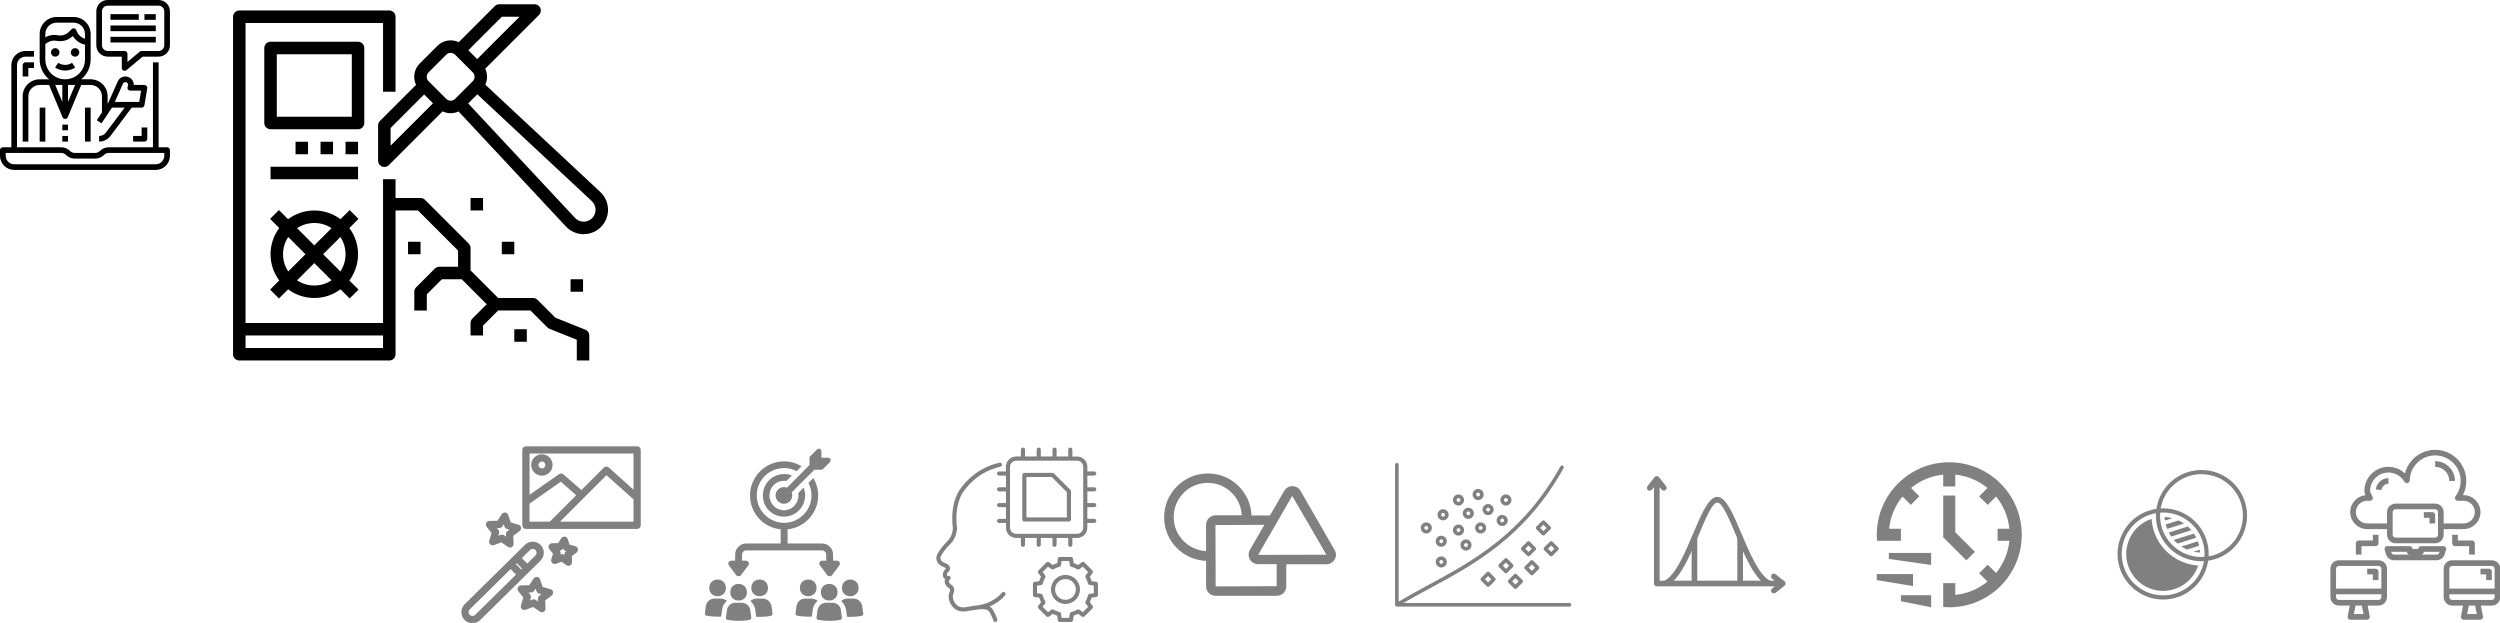 <?xml version="1.0" encoding="UTF-8" standalone="no"?>
<!-- Created with Inkscape (http://www.inkscape.org/) -->

<svg
   width="199.995mm"
   height="49.834mm"
   viewBox="0 0 199.995 49.834"
   version="1.1"
   id="svg5"
   inkscape:version="1.2-alpha1 (b6a15bb, 2022-02-23)"
   sodipodi:docname="all_icons-data.svg"
   xmlns:inkscape="http://www.inkscape.org/namespaces/inkscape"
   xmlns:sodipodi="http://sodipodi.sourceforge.net/DTD/sodipodi-0.dtd"
   xmlns="http://www.w3.org/2000/svg"
   xmlns:svg="http://www.w3.org/2000/svg">
  <sodipodi:namedview
     id="namedview7"
     pagecolor="#ffffff"
     bordercolor="#666666"
     borderopacity="1.0"
     inkscape:pageshadow="2"
     inkscape:pageopacity="0.0"
     inkscape:pagecheckerboard="0"
     inkscape:deskcolor="#d1d1d1"
     inkscape:document-units="mm"
     showgrid="false"
     inkscape:zoom="1.2250489"
     inkscape:cx="364.47525"
     inkscape:cy="151.83067"
     inkscape:window-width="1728"
     inkscape:window-height="1052"
     inkscape:window-x="0"
     inkscape:window-y="65"
     inkscape:window-maximized="0"
     inkscape:current-layer="layer1" />
  <defs
     id="defs2" />
  <g
     inkscape:label="Layer 1"
     inkscape:groupmode="layer"
     id="layer1"
     transform="translate(-7.374,-13.448)">
    <g
       id="g21"
       transform="matrix(0.145,0,0,0.145,44.207,48.979)"
       style="fill:#808080;fill-opacity:1">
      <path
         d="m 34.922,73.406 v -0.004 l 3.32,-3.269 c 0,-0.004 0.004,-0.004 0.004,-0.004 l 0.004,-0.004 5.926,-5.836 c 1.164,-1.148 1.812,-2.68 1.824,-4.316 0.012,-1.637 -0.613,-3.18 -1.762,-4.344 -1.16,-1.18 -2.707,-1.824 -4.363,-1.824 -1.617,0 -3.144,0.625 -4.297,1.762 l -33.246,32.754 c -2.406,2.371 -2.434,6.254 -0.062,8.656 1.16,1.18 2.711,1.824 4.363,1.824 1.617,0 3.144,-0.625 4.297,-1.762 l 23.992,-23.637 c -0.004,0.008 0,0.004 0,0.004 z m -3.887,-7.742 2.981,3.023 -0.477,0.469 -2.981,-3.023 z m 7.352,-7.246 c 0.398,-0.395 0.93,-0.609 1.488,-0.609 0.574,0 1.109,0.227 1.512,0.633 0.398,0.402 0.613,0.938 0.609,1.504 -0.004,0.566 -0.23,1.098 -0.633,1.496 l -4.504,4.438 -2.981,-3.023 z m -30.27,35.777 c -0.809,0.793 -2.203,0.785 -3,-0.023 -0.82,-0.832 -0.812,-2.18 0.023,-3 l 22.566,-22.234 2.981,3.023 z"
         id="path9"
         style="fill:#808080;fill-opacity:1" />
      <path
         d="m 17.18,49.031 -1.289,4.191 c -0.223,0.727 -0.016,1.52 0.539,2.043 0.555,0.523 1.355,0.688 2.07,0.422 l 4.113,-1.527 3.59,2.519 c 0.344,0.242 0.746,0.363 1.148,0.363 0.328,0 0.66,-0.082 0.957,-0.246 0.668,-0.363 1.07,-1.078 1.039,-1.84 l -0.18,-4.383 3.508,-2.633 c 0.609,-0.457 0.906,-1.219 0.766,-1.969 -0.141,-0.75 -0.695,-1.352 -1.426,-1.559 l -4.223,-1.18 -1.422,-4.148 c -0.246,-0.719 -0.883,-1.238 -1.637,-1.336 -0.754,-0.098 -1.5,0.242 -1.922,0.875 l -2.43,3.652 -4.387,0.07 c -0.762,0.012 -1.449,0.453 -1.773,1.145 -0.324,0.688 -0.234,1.5 0.238,2.098 z m 4.312,-2.766 c 0.656,-0.012 1.27,-0.344 1.633,-0.891 l 0.766,-1.152 0.449,1.309 c 0.215,0.621 0.719,1.102 1.355,1.277 l 1.336,0.371 -1.105,0.832 c -0.527,0.395 -0.824,1.023 -0.797,1.684 l 0.059,1.387 -1.133,-0.797 c -0.344,-0.238 -0.742,-0.363 -1.148,-0.363 -0.234,0 -0.473,0.039 -0.695,0.125 l -1.297,0.48 0.406,-1.324 C 21.512,48.574 21.387,47.89 20.977,47.375 l -0.859,-1.086 z"
         id="path11"
         style="fill:#808080;fill-opacity:1" />
      <path
         d="m 63.387,56.309 -3.125,-0.875 -1.055,-3.07 c -0.246,-0.719 -0.883,-1.238 -1.637,-1.336 -0.758,-0.094 -1.5,0.242 -1.922,0.875 l -1.797,2.703 -3.246,0.051 c -0.762,0.012 -1.449,0.453 -1.773,1.145 -0.324,0.688 -0.234,1.5 0.238,2.098 l 2.016,2.547 -0.953,3.106 c -0.223,0.727 -0.016,1.52 0.539,2.039 0.555,0.523 1.355,0.684 2.07,0.422 l 3.043,-1.133 2.652,1.867 c 0.344,0.242 0.746,0.363 1.148,0.363 0.328,0 0.656,-0.082 0.957,-0.242 0.668,-0.363 1.07,-1.078 1.039,-1.84 l -0.133,-3.242 2.594,-1.949 c 0.609,-0.457 0.906,-1.223 0.766,-1.969 -0.133,-0.75 -0.688,-1.352 -1.422,-1.559 z m -5.176,2.906 c -0.527,0.395 -0.824,1.023 -0.797,1.684 l 0.012,0.246 -0.199,-0.141 c -0.344,-0.238 -0.742,-0.363 -1.148,-0.363 -0.234,0 -0.473,0.039 -0.695,0.125 l -0.23,0.086 0.07,-0.234 c 0.191,-0.629 0.062,-1.312 -0.344,-1.828 l -0.152,-0.191 0.246,-0.004 c 0.656,-0.012 1.27,-0.344 1.633,-0.895 l 0.137,-0.203 0.078,0.23 c 0.215,0.621 0.719,1.102 1.352,1.277 l 0.234,0.066 z"
         id="path13"
         style="fill:#808080;fill-opacity:1" />
      <path
         d="M 49.684,80.008 45.395,78.809 43.95,74.594 c -0.246,-0.719 -0.883,-1.238 -1.637,-1.336 -0.754,-0.098 -1.5,0.242 -1.922,0.875 l -2.469,3.711 -4.453,0.07 c -0.762,0.012 -1.449,0.453 -1.777,1.145 -0.324,0.688 -0.234,1.5 0.238,2.098 l 2.766,3.492 -1.309,4.258 c -0.223,0.727 -0.016,1.52 0.539,2.043 0.555,0.523 1.355,0.688 2.07,0.422 l 4.176,-1.551 3.644,2.562 c 0.344,0.242 0.746,0.363 1.148,0.363 0.328,0 0.66,-0.082 0.961,-0.246 0.668,-0.363 1.07,-1.078 1.039,-1.84 l -0.184,-4.449 3.562,-2.676 c 0.609,-0.457 0.906,-1.223 0.766,-1.969 -0.141,-0.75 -0.695,-1.355 -1.426,-1.559 z m -6.144,3.633 c -0.527,0.395 -0.824,1.023 -0.797,1.684 l 0.059,1.453 -1.188,-0.836 c -0.34,-0.238 -0.742,-0.363 -1.148,-0.363 -0.234,0 -0.469,0.039 -0.695,0.125 l -1.363,0.508 0.426,-1.391 c 0.191,-0.629 0.066,-1.312 -0.344,-1.828 l -0.902,-1.141 1.453,-0.023 c 0.656,-0.012 1.27,-0.344 1.633,-0.895 l 0.805,-1.211 0.473,1.375 c 0.215,0.621 0.719,1.102 1.355,1.277 l 1.398,0.391 z"
         id="path15"
         style="fill:#808080;fill-opacity:1" />
      <path
         d="M 97.492,1.191 H 36.133 c -1.105,0 -2,0.895 -2,2 v 41.574 c 0,1.105 0.895,2 2,2 h 61.359 c 1.105,0 2,-0.895 2,-2 V 3.191 c 0,-1.102 -0.895,-2 -2,-2 z m -2,4 v 19.91 L 81.84,12.894 c -0.035,-0.031 -0.078,-0.055 -0.117,-0.086 -0.055,-0.043 -0.109,-0.086 -0.168,-0.121 -0.055,-0.035 -0.113,-0.062 -0.172,-0.09 -0.059,-0.027 -0.117,-0.059 -0.18,-0.082 -0.062,-0.023 -0.125,-0.039 -0.188,-0.055 -0.062,-0.016 -0.121,-0.035 -0.184,-0.043 -0.066,-0.012 -0.129,-0.016 -0.195,-0.02 -0.062,-0.004 -0.125,-0.008 -0.188,-0.008 -0.066,0 -0.129,0.012 -0.195,0.02 -0.062,0.008 -0.121,0.016 -0.184,0.027 -0.066,0.016 -0.129,0.035 -0.191,0.059 -0.059,0.02 -0.117,0.039 -0.176,0.062 -0.062,0.027 -0.121,0.062 -0.184,0.098 -0.055,0.031 -0.105,0.059 -0.16,0.094 -0.059,0.039 -0.113,0.09 -0.164,0.137 -0.035,0.031 -0.074,0.055 -0.105,0.086 l -12.367,12.367 -9.887,-8.66 c -0.039,-0.035 -0.086,-0.059 -0.125,-0.09 -0.055,-0.043 -0.109,-0.086 -0.168,-0.121 -0.059,-0.035 -0.121,-0.062 -0.184,-0.09 -0.055,-0.027 -0.109,-0.055 -0.164,-0.074 -0.066,-0.023 -0.137,-0.039 -0.207,-0.059 -0.055,-0.012 -0.109,-0.027 -0.164,-0.035 -0.07,-0.012 -0.141,-0.016 -0.211,-0.016 -0.059,-0.004 -0.113,-0.008 -0.172,-0.004 -0.07,0.004 -0.137,0.016 -0.207,0.023 -0.059,0.008 -0.117,0.016 -0.176,0.027 -0.066,0.016 -0.137,0.039 -0.203,0.062 -0.055,0.02 -0.109,0.035 -0.164,0.062 -0.066,0.031 -0.133,0.07 -0.195,0.109 -0.039,0.023 -0.082,0.039 -0.121,0.066 l -16.242,11.387 v -22.738 z m -57.359,27.625 17.25,-12.094 8.508,7.453 -14.594,14.594 h -11.164 z m 16.82,9.953 25.629,-25.629 14.91,13.332 v 12.297 z"
         id="path17"
         style="fill:#808080;fill-opacity:1" />
      <path
         d="m 44.945,17.387 c 3.25,0 5.898,-2.644 5.898,-5.898 0,-3.25 -2.644,-5.894 -5.898,-5.894 -3.254,0 -5.898,2.644 -5.898,5.894 0,3.25 2.644,5.898 5.898,5.898 z m 0,-7.797 c 1.047,0 1.898,0.852 1.898,1.895 0,1.047 -0.852,1.898 -1.898,1.898 -1.047,0 -1.898,-0.852 -1.898,-1.898 0,-1.043 0.852,-1.895 1.898,-1.895 z"
         id="path19"
         style="fill:#808080;fill-opacity:1" />
    </g>
    <path
       d="m 114.15,57.462 -2.736,-4.748 c -0.13,-0.232 -0.377,-0.377 -0.651,-0.377 -0.275,0 -0.521,0.145 -0.651,0.377 l -1.143,1.968 h -1.476 c -0.072,-1.867 -1.607,-3.358 -3.489,-3.358 -1.925,0 -3.503,1.564 -3.503,3.503 0,1.882 1.491,3.417 3.358,3.489 v 2.041 c 0,0.42 0.333,0.753 0.753,0.753 h 4.907 c 0.42,0 0.753,-0.333 0.753,-0.753 l 4.1e-4,-1.767 h 3.214 c 0.275,0 0.521,-0.145 0.651,-0.377 0.145,-0.231 0.145,-0.521 0.015,-0.752 z m -10.293,-2.027 v 2.099 c -1.433,-0.072 -2.591,-1.259 -2.591,-2.722 0,-1.505 1.216,-2.736 2.722,-2.736 1.462,0 2.649,1.143 2.722,2.591 h -2.1 c -0.42,0.014 -0.753,0.347 -0.753,0.767 z m 5.66,4.907 -4.893,0.015 -0.015,-4.907 3.909,-0.015 -1.158,2.012 c -0.13,0.232 -0.13,0.521 0,0.753 0.13,0.232 0.377,0.377 0.651,0.377 h 1.491 v 1.766 z m -1.491,-2.505 2.722,-4.719 2.736,4.705 z"
       id="path36"
       style="fill:#808080;fill-opacity:1;stroke-width:0.145" />
    <g
       id="g345"
       transform="matrix(0.32,0,0,0.32,25.017,11.287)">
      <path
         d="M 46.875,67.188 H 50 v 3.125 h -3.125 z"
         id="path319" />
      <path
         d="m 73.438,89.062 h 3.125 v 3.125 h -3.125 z"
         id="path321" />
      <path
         d="m 70.312,67.188 h 3.125 v 3.125 h -3.125 z"
         id="path323" />
      <path
         d="m 87.5,76.562 h 3.125 v 3.125 H 87.5 Z"
         id="path325" />
      <path
         d="m 62.5,56.25 h 3.125 v 3.125 H 62.5 Z"
         id="path327" />
      <path
         d="M 94.941,54.754 66.191,27.922 c 0.586,-1.27 0.578,-2.731 -0.02,-3.988 l 13.453,-13.453 c 0.445,-0.449 0.578,-1.121 0.336,-1.703 -0.242,-0.586 -0.812,-0.965 -1.441,-0.965 h -8.84 c -0.414,0 -0.812,0.164 -1.105,0.457 l -9.027,9.027 c -1.793,-0.855 -3.93,-0.488 -5.336,0.918 l -4.418,4.418 c -1.406,1.406 -1.773,3.543 -0.918,5.336 l -9.027,9.027 c -0.293,0.293 -0.457,0.691 -0.457,1.105 v 8.84 c 0,0.629 0.379,1.199 0.965,1.441 0.582,0.242 1.254,0.109 1.703,-0.336 l 13.445,-13.445 v -0.004 c 1.266,0.602 2.731,0.609 4,0.02 l 26.828,28.746 c 1.121,1.211 2.695,1.91 4.348,1.934 h 0.109 c 2.5,-0.004 4.746,-1.531 5.664,-3.859 0.914,-2.328 0.316,-4.981 -1.512,-6.688 z M 70.328,10.938 h 4.418 l -10.59,10.59 -2.211,-2.207 z m -27.812,27.812 8.383,-8.383 2.207,2.211 -10.59,10.59 z m 13.906,-7.277 -4.418,-4.418 v -0.004 c -0.613,-0.609 -0.613,-1.598 0,-2.207 l 4.418,-4.418 v -0.004 c 0.609,-0.609 1.598,-0.609 2.211,0 l 4.418,4.422 c 0.609,0.609 0.609,1.598 0,2.211 l -4.418,4.418 c -0.297,0.293 -0.691,0.457 -1.105,0.457 -0.414,0 -0.812,-0.164 -1.105,-0.457 z m 36.461,29.832 c -0.57,0.566 -1.348,0.879 -2.148,0.867 -0.805,-0.016 -1.57,-0.355 -2.117,-0.941 l -26.711,-28.617 2.285,-2.285 28.617,26.707 c 0.59,0.551 0.93,1.316 0.941,2.117 0.016,0.805 -0.301,1.582 -0.867,2.148 z"
         id="path329" />
      <path
         d="m 4.688,96.875 h 37.5 c 0.414,0 0.812,-0.164 1.105,-0.457 0.293,-0.293 0.457,-0.691 0.457,-1.105 v -35.938 h 5.602 l 10.023,10.023 v 4.039 h -4.688 c -0.414,0 -0.812,0.164 -1.105,0.457 l -4.688,4.688 c -0.293,0.293 -0.457,0.691 -0.457,1.105 v 4.688 h 3.125 V 80.335 l 3.773,-3.773 h 4.957 l 6.25,6.25 -3.582,3.582 h -0.004 c -0.293,0.293 -0.457,0.691 -0.457,1.105 v 3.125 h 3.125 v -2.477 l 3.773,-3.773 h 8.082 l 4.231,4.231 h -0.004 c 0.148,0.148 0.328,0.266 0.523,0.344 l 6.832,2.734 v 5.191 h 3.125 v -6.25 c 0,-0.641 -0.391,-1.215 -0.98,-1.449 l -7.516,-3.008 -4.461,-4.461 c -0.293,-0.293 -0.691,-0.457 -1.105,-0.457 h -8.727 l -6.898,-6.898 v -5.602 c 0,-0.414 -0.164,-0.812 -0.457,-1.105 l -10.938,-10.938 c -0.293,-0.293 -0.691,-0.457 -1.105,-0.457 h -6.25 v -4.688 h -3.125 v 35.938 h -34.375 v -75 h 34.375 v 17.188 h 3.125 v -18.75 c 0,-0.414 -0.164,-0.812 -0.457,-1.105 -0.293,-0.293 -0.691,-0.457 -1.105,-0.457 h -37.5 c -0.863,0 -1.562,0.699 -1.562,1.562 v 84.375 c 0,0.414 0.164,0.812 0.457,1.105 0.293,0.293 0.691,0.457 1.105,0.457 z m 35.938,-6.25 V 93.75 H 6.25 v -3.125 z"
         id="path331" />
      <path
         d="M 35.938,37.5 V 18.75 c 0,-0.414 -0.164,-0.812 -0.457,-1.105 -0.293,-0.293 -0.691,-0.457 -1.105,-0.457 h -21.875 c -0.863,0 -1.562,0.699 -1.562,1.562 v 18.75 c 0,0.414 0.164,0.812 0.457,1.105 0.293,0.293 0.691,0.457 1.105,0.457 h 21.875 c 0.414,0 0.812,-0.164 1.105,-0.457 0.293,-0.293 0.457,-0.691 0.457,-1.105 z m -3.125,-1.562 h -18.75 v -15.625 h 18.75 z"
         id="path333" />
      <path
         d="m 31.25,42.188 h 3.125 v 3.125 H 31.25 Z"
         id="path335" />
      <path
         d="m 25,42.188 h 3.125 v 3.125 H 25 Z"
         id="path337" />
      <path
         d="m 18.75,42.188 h 3.125 v 3.125 H 18.75 Z"
         id="path339" />
      <path
         d="m 32.277,59.266 -2.289,2.289 v -0.004 c -3.887,-2.902 -9.215,-2.902 -13.102,0 l -2.289,-2.285 -2.207,2.207 2.289,2.289 H 14.675 c -2.902,3.887 -2.902,9.215 0,13.102 l -2.285,2.289 2.211,2.211 2.289,-2.289 h -0.004 c 3.887,2.902 9.215,2.902 13.102,0 l 2.289,2.289 2.211,-2.211 -2.289,-2.289 c 2.902,-3.887 2.902,-9.215 0,-13.102 l 2.289,-2.289 z m -8.84,3.234 c 1.531,-0.004 3.031,0.445 4.309,1.293 l -4.309,4.309 -4.309,-4.309 c 1.277,-0.848 2.777,-1.297 4.309,-1.293 z m -7.812,7.812 c -0.004,-1.531 0.445,-3.031 1.293,-4.309 l 4.309,4.309 -4.309,4.309 c -0.848,-1.277 -1.297,-2.777 -1.293,-4.309 z m 7.812,7.812 c -1.531,0.004 -3.031,-0.445 -4.309,-1.293 l 4.309,-4.309 4.309,4.309 c -1.277,0.848 -2.777,1.297 -4.309,1.293 z m 7.812,-7.812 c 0.004,1.531 -0.445,3.031 -1.293,4.309 l -4.309,-4.309 4.309,-4.309 c 0.848,1.277 1.297,2.777 1.293,4.309 z"
         id="path341" />
      <path
         d="m 12.5,48.438 h 21.875 v 3.125 H 12.5 Z"
         id="path343" />
    </g>
    <g
       id="g409"
       transform="matrix(0.145,0,0,0.145,118.776,48.979)"
       style="fill:#808080;fill-opacity:1">
      <path
         d="M 97.621,87.625 H 6.023 c 4.695,-2.75 9.543,-5.383 14.633,-8.129 24.652,-13.309 52.598,-28.395 73.715,-66.258 0.27,-0.48 0.098,-1.094 -0.387,-1.359 -0.48,-0.27 -1.09,-0.098 -1.359,0.387 -20.832,37.352 -48.504,52.289 -72.918,65.469 -5.699,3.074 -11.098,6.008 -16.328,9.133 v -75.492 c 0,-0.551 -0.449,-1 -1,-1 -0.551,0 -1,0.449 -1,1 v 77.25 c 0,0.027 0.012,0.043 0.016,0.07 0.004,0.066 0.023,0.129 0.039,0.195 0.02,0.066 0.039,0.129 0.066,0.188 0.012,0.023 0.012,0.047 0.023,0.066 0.016,0.027 0.043,0.035 0.059,0.055 0.07,0.098 0.152,0.176 0.254,0.238 0.035,0.023 0.062,0.051 0.102,0.066 0.133,0.066 0.281,0.113 0.441,0.113 h 95.242 c 0.551,0 1,-0.449 1,-1 -0.004,-0.543 -0.445,-0.992 -1,-0.992 z"
         id="path367"
         style="fill:#808080;fill-opacity:1" />
      <path
         d="m 41.797,41.223 c 1.691,0 3.062,-1.375 3.062,-3.062 0,-1.688 -1.375,-3.062 -3.062,-3.062 -1.691,0 -3.062,1.375 -3.062,3.062 -0.004,1.688 1.371,3.062 3.062,3.062 z m 0,-4.129 c 0.586,0 1.062,0.477 1.062,1.062 0,0.586 -0.477,1.062 -1.062,1.062 -0.586,0 -1.062,-0.477 -1.062,-1.062 -0.004,-0.586 0.473,-1.062 1.062,-1.062 z"
         id="path369"
         style="fill:#808080;fill-opacity:1" />
      <path
         d="m 52.711,39.16 c 1.691,0 3.062,-1.375 3.062,-3.062 0,-1.691 -1.375,-3.062 -3.062,-3.062 -1.688,0 -3.062,1.375 -3.062,3.062 0,1.688 1.375,3.062 3.062,3.062 z m 0,-4.129 c 0.59,0 1.062,0.477 1.062,1.062 0,0.586 -0.477,1.062 -1.062,1.062 -0.586,0 -1.062,-0.477 -1.062,-1.062 0,-0.586 0.477,-1.062 1.062,-1.062 z"
         id="path371"
         style="fill:#808080;fill-opacity:1" />
      <path
         d="m 45.523,46.223 c 0,1.691 1.375,3.062 3.062,3.062 1.691,0 3.062,-1.375 3.062,-3.062 0,-1.688 -1.375,-3.062 -3.062,-3.062 -1.691,0 -3.062,1.375 -3.062,3.062 z m 4.125,0 c 0,0.586 -0.477,1.062 -1.062,1.062 -0.586,0 -1.062,-0.477 -1.062,-1.062 0,-0.586 0.477,-1.062 1.062,-1.062 0.586,0 1.062,0.477 1.062,1.062 z"
         id="path373"
         style="fill:#808080;fill-opacity:1" />
      <path
         d="m 47.203,30.855 c 1.691,0 3.062,-1.375 3.062,-3.062 0,-1.691 -1.375,-3.062 -3.062,-3.062 -1.688,0 -3.062,1.375 -3.062,3.062 0,1.688 1.371,3.062 3.062,3.062 z m 0,-4.129 c 0.586,0 1.062,0.477 1.062,1.062 0,0.586 -0.477,1.062 -1.062,1.062 -0.586,0 -1.062,-0.477 -1.062,-1.062 -0.004,-0.582 0.477,-1.062 1.062,-1.062 z"
         id="path375"
         style="fill:#808080;fill-opacity:1" />
      <path
         d="m 62.543,33.871 c 1.691,0 3.062,-1.375 3.062,-3.062 0,-1.691 -1.375,-3.062 -3.062,-3.062 -1.688,0 -3.062,1.375 -3.062,3.062 0,1.688 1.375,3.062 3.062,3.062 z m 0,-4.129 c 0.59,0 1.062,0.477 1.062,1.062 0,0.586 -0.477,1.062 -1.062,1.062 -0.586,0 -1.062,-0.477 -1.062,-1.062 0,-0.582 0.477,-1.062 1.062,-1.062 z"
         id="path377"
         style="fill:#808080;fill-opacity:1" />
      <path
         d="m 36.375,33.875 c 1.691,0 3.062,-1.375 3.062,-3.062 0,-1.691 -1.375,-3.062 -3.062,-3.062 -1.688,0 -3.062,1.375 -3.062,3.062 0,1.684 1.375,3.062 3.062,3.062 z m 0,-4.129 c 0.586,0 1.062,0.477 1.062,1.062 0,0.586 -0.477,1.062 -1.062,1.062 -0.586,0 -1.062,-0.477 -1.062,-1.062 0,-0.586 0.48,-1.062 1.062,-1.062 z"
         id="path379"
         style="fill:#808080;fill-opacity:1" />
      <path
         d="m 36.375,50.473 c 1.691,0 3.062,-1.375 3.062,-3.062 0,-1.688 -1.375,-3.062 -3.062,-3.062 -1.688,0 -3.062,1.375 -3.062,3.062 0,1.688 1.375,3.062 3.062,3.062 z m 0,-4.129 c 0.586,0 1.062,0.477 1.062,1.062 0,0.586 -0.477,1.062 -1.062,1.062 -0.586,0 -1.062,-0.477 -1.062,-1.062 0,-0.586 0.48,-1.062 1.062,-1.062 z"
         id="path381"
         style="fill:#808080;fill-opacity:1" />
      <path
         d="m 27.875,42.039 c 1.691,0 3.062,-1.375 3.062,-3.062 0,-1.691 -1.375,-3.062 -3.062,-3.062 -1.688,0 -3.062,1.375 -3.062,3.062 0,1.688 1.375,3.062 3.062,3.062 z m 0,-4.129 c 0.586,0 1.062,0.477 1.062,1.062 0,0.586 -0.477,1.062 -1.062,1.062 -0.586,0 -1.062,-0.477 -1.062,-1.062 0,-0.586 0.48,-1.062 1.062,-1.062 z"
         id="path383"
         style="fill:#808080;fill-opacity:1" />
      <path
         d="m 37.441,55.645 c 0,1.691 1.375,3.062 3.062,3.062 1.691,0 3.062,-1.375 3.062,-3.062 0,-1.691 -1.375,-3.066 -3.062,-3.066 -1.688,0 -3.062,1.375 -3.062,3.066 z m 4.125,0 c 0,0.586 -0.477,1.062 -1.062,1.062 -0.586,0 -1.062,-0.477 -1.062,-1.062 0,-0.59 0.477,-1.066 1.062,-1.066 0.586,0 1.062,0.477 1.062,1.066 z"
         id="path385"
         style="fill:#808080;fill-opacity:1" />
      <path
         d="m 26.867,56.641 c 1.691,0 3.062,-1.375 3.062,-3.062 0,-1.691 -1.375,-3.066 -3.062,-3.066 -1.688,0 -3.062,1.375 -3.062,3.066 0,1.691 1.375,3.062 3.062,3.062 z m 0,-4.129 c 0.586,0 1.062,0.477 1.062,1.066 0,0.586 -0.477,1.062 -1.062,1.062 -0.586,0 -1.062,-0.477 -1.062,-1.062 0,-0.59 0.477,-1.066 1.062,-1.066 z"
         id="path387"
         style="fill:#808080;fill-opacity:1" />
      <path
         d="m 18.609,49.289 c 1.691,0 3.062,-1.375 3.062,-3.062 0,-1.691 -1.375,-3.066 -3.062,-3.066 -1.688,0 -3.062,1.375 -3.062,3.066 -0.004,1.688 1.371,3.062 3.062,3.062 z m 0,-4.129 c 0.586,0 1.062,0.477 1.062,1.066 0,0.586 -0.477,1.062 -1.062,1.062 -0.586,0 -1.062,-0.477 -1.062,-1.062 -0.004,-0.59 0.477,-1.066 1.062,-1.066 z"
         id="path389"
         style="fill:#808080;fill-opacity:1" />
      <path
         d="m 60.48,45.16 c 1.691,0 3.062,-1.375 3.062,-3.062 0,-1.691 -1.375,-3.062 -3.062,-3.062 -1.688,0 -3.062,1.375 -3.062,3.062 0,1.688 1.375,3.062 3.062,3.062 z m 0,-4.129 c 0.59,0 1.062,0.477 1.062,1.062 0,0.586 -0.477,1.062 -1.062,1.062 -0.586,0 -1.062,-0.477 -1.062,-1.062 0,-0.586 0.477,-1.062 1.062,-1.062 z"
         id="path391"
         style="fill:#808080;fill-opacity:1" />
      <path
         d="m 26.867,68.055 c 1.691,0 3.062,-1.375 3.062,-3.062 0,-1.691 -1.375,-3.066 -3.062,-3.066 -1.688,0 -3.062,1.375 -3.062,3.066 0,1.691 1.375,3.062 3.062,3.062 z m 0,-4.129 c 0.586,0 1.062,0.477 1.062,1.066 0,0.586 -0.477,1.062 -1.062,1.062 -0.586,0 -1.062,-0.477 -1.062,-1.062 0,-0.59 0.477,-1.066 1.062,-1.066 z"
         id="path393"
         style="fill:#808080;fill-opacity:1" />
      <path
         d="m 76.141,72.059 c 0.195,0.195 0.453,0.293 0.707,0.293 0.258,0 0.512,-0.098 0.707,-0.293 l 3.184,-3.184 c 0.391,-0.391 0.391,-1.023 0,-1.414 l -3.184,-3.184 c -0.391,-0.391 -1.023,-0.391 -1.414,0 l -3.184,3.184 c -0.391,0.391 -0.391,1.023 0,1.414 z m 0.711,-5.656 1.77,1.77 -1.77,1.77 -1.77,-1.77 z"
         id="path395"
         style="fill:#808080;fill-opacity:1" />
      <path
         d="m 75.004,61.887 c 0.258,0 0.512,-0.098 0.707,-0.293 l 3.184,-3.18 c 0.188,-0.188 0.293,-0.441 0.293,-0.707 0,-0.266 -0.105,-0.52 -0.293,-0.707 l -3.184,-3.184 c -0.375,-0.375 -1.039,-0.375 -1.414,0 l -3.184,3.184 c -0.188,0.188 -0.293,0.441 -0.293,0.707 0,0.266 0.105,0.52 0.293,0.707 l 3.184,3.18 c 0.191,0.195 0.449,0.293 0.707,0.293 z m 0,-5.949 1.77,1.77 -1.77,1.766 -1.77,-1.766 z"
         id="path397"
         style="fill:#808080;fill-opacity:1" />
      <path
         d="m 66.438,66.348 -3.184,-3.184 c -0.391,-0.391 -1.023,-0.391 -1.414,0 l -3.184,3.184 c -0.391,0.391 -0.391,1.023 0,1.414 l 3.184,3.184 c 0.195,0.195 0.453,0.293 0.707,0.293 0.258,0 0.512,-0.098 0.707,-0.293 l 3.184,-3.184 c 0.387,-0.391 0.387,-1.023 0,-1.414 z m -3.891,2.473 -1.77,-1.77 1.77,-1.77 1.77,1.77 z"
         id="path399"
         style="fill:#808080;fill-opacity:1" />
      <path
         d="m 67.086,79.574 c 0.195,0.195 0.453,0.293 0.707,0.293 0.258,0 0.512,-0.098 0.707,-0.293 l 3.184,-3.184 c 0.391,-0.391 0.391,-1.023 0,-1.414 l -3.184,-3.184 c -0.391,-0.391 -1.023,-0.391 -1.414,0 l -3.184,3.184 c -0.391,0.391 -0.391,1.023 0,1.414 z m 0.707,-5.656 1.77,1.77 -1.77,1.77 -1.77,-1.77 z"
         id="path401"
         style="fill:#808080;fill-opacity:1" />
      <path
         d="m 52.008,70.648 -3.184,3.18 c -0.188,0.188 -0.293,0.441 -0.293,0.707 0,0.266 0.105,0.52 0.293,0.707 l 3.184,3.184 c 0.188,0.188 0.441,0.293 0.707,0.293 0.266,0 0.52,-0.105 0.707,-0.293 l 3.184,-3.184 c 0.188,-0.188 0.293,-0.441 0.293,-0.707 0,-0.266 -0.105,-0.52 -0.293,-0.707 l -3.184,-3.18 c -0.391,-0.391 -1.027,-0.391 -1.414,0 z m 0.703,5.656 -1.77,-1.77 1.77,-1.766 1.77,1.766 z"
         id="path403"
         style="fill:#808080;fill-opacity:1" />
      <path
         d="m 86.797,61.598 c 0.195,0.195 0.453,0.293 0.707,0.293 0.258,0 0.512,-0.098 0.707,-0.293 l 3.184,-3.184 c 0.391,-0.391 0.391,-1.023 0,-1.414 l -3.184,-3.184 c -0.391,-0.391 -1.023,-0.391 -1.414,0 l -3.18,3.184 c -0.391,0.391 -0.391,1.023 0,1.414 z m 0.707,-5.656 1.77,1.77 -1.77,1.77 -1.77,-1.77 z"
         id="path405"
         style="fill:#808080;fill-opacity:1" />
      <path
         d="m 83.211,50.406 c 0.258,0 0.512,-0.098 0.707,-0.293 l 3.184,-3.184 c 0.391,-0.391 0.391,-1.023 0,-1.414 l -3.184,-3.184 c -0.391,-0.391 -1.023,-0.391 -1.414,0 l -3.184,3.184 c -0.391,0.391 -0.391,1.023 0,1.414 l 3.184,3.184 c 0.199,0.195 0.453,0.293 0.707,0.293 z m 0,-5.949 1.77,1.77 -1.77,1.77 -1.77,-1.77 z"
         id="path407"
         style="fill:#808080;fill-opacity:1" />
    </g>
    <g
       id="g449"
       transform="matrix(0.145,0,0,0.145,81.49,48.978)"
       style="fill:#808080;fill-opacity:1">
      <path
         d="m 93.621,75.953 -2.484,-0.348 c -0.273,-0.863 -0.605,-1.684 -1.016,-2.453 l 1.5,-2.016 c 0.332,-0.453 0.289,-1.09 -0.105,-1.484 l -4.363,-4.363 c -0.395,-0.395 -1.031,-0.438 -1.484,-0.105 l -2.016,1.5 c -0.773,-0.41 -1.605,-0.742 -2.453,-1.016 l -0.348,-2.484 c -0.074,-0.562 -0.562,-0.969 -1.121,-0.969 h -6.152 c -0.562,0 -1.047,0.41 -1.121,0.969 l -0.348,2.484 c -0.863,0.273 -1.684,0.605 -2.453,1.016 l -2,-1.5 c -0.453,-0.332 -1.074,-0.289 -1.484,0.105 l -4.363,4.363 c -0.395,0.395 -0.438,1.031 -0.105,1.484 l 1.5,2.016 c -0.41,0.789 -0.758,1.605 -1.016,2.453 l -2.484,0.348 c -0.562,0.074 -0.969,0.562 -0.969,1.121 v 6.152 c 0,0.562 0.41,1.047 0.969,1.121 l 2.484,0.348 c 0.273,0.848 0.605,1.668 1.016,2.453 l -1.5,2.016 c -0.332,0.453 -0.289,1.09 0.105,1.484 l 4.363,4.363 c 0.395,0.395 1.031,0.438 1.484,0.105 l 2.016,-1.5 c 0.789,0.41 1.605,0.742 2.453,1.016 l 0.348,2.484 c 0.074,0.562 0.562,0.969 1.121,0.969 h 6.152 c 0.562,0 1.047,-0.41 1.121,-0.969 l 0.348,-2.484 c 0.848,-0.258 1.668,-0.605 2.453,-1.016 l 2.016,1.5 c 0.453,0.332 1.074,0.289 1.484,-0.105 l 4.363,-4.363 c 0.395,-0.395 0.438,-1.031 0.105,-1.484 l -1.5,-2.016 c 0.41,-0.773 0.742,-1.59 1.016,-2.453 l 2.484,-0.348 c 0.562,-0.074 0.969,-0.562 0.969,-1.121 v -6.152 c 0,-0.559 -0.422,-1.027 -0.984,-1.121 z m -1.289,6.305 -2.242,0.316 c -0.453,0.062 -0.816,0.395 -0.938,0.832 -0.316,1.195 -0.773,2.289 -1.348,3.273 -0.242,0.395 -0.211,0.895 0.062,1.258 l 1.348,1.805 -2.969,2.969 -1.805,-1.348 c -0.363,-0.273 -0.848,-0.305 -1.258,-0.074 -1.031,0.605 -2.137,1.062 -3.289,1.363 -0.438,0.121 -0.773,0.484 -0.832,0.938 l -0.316,2.242 h -4.184 l -0.316,-2.242 c -0.062,-0.453 -0.395,-0.816 -0.832,-0.938 -1.152,-0.305 -2.258,-0.758 -3.289,-1.363 -0.395,-0.227 -0.895,-0.195 -1.258,0.074 l -1.805,1.348 -2.969,-2.969 1.348,-1.805 c 0.273,-0.363 0.305,-0.863 0.074,-1.258 -0.605,-1.031 -1.062,-2.137 -1.363,-3.289 -0.121,-0.438 -0.484,-0.773 -0.938,-0.832 L 60.972,82.242 v -4.184 l 2.242,-0.316 c 0.453,-0.062 0.816,-0.395 0.938,-0.832 0.305,-1.152 0.758,-2.242 1.363,-3.289 0.227,-0.395 0.195,-0.895 -0.074,-1.258 l -1.348,-1.805 2.969,-2.969 1.805,1.348 c 0.363,0.273 0.863,0.305 1.258,0.062 0.984,-0.59 2.09,-1.047 3.273,-1.348 0.438,-0.121 0.773,-0.484 0.832,-0.938 l 0.316,-2.242 h 4.184 l 0.316,2.242 c 0.062,0.453 0.395,0.816 0.832,0.938 1.184,0.305 2.273,0.758 3.273,1.348 0.395,0.227 0.895,0.211 1.258,-0.062 l 1.805,-1.348 2.969,2.969 -1.348,1.805 c -0.273,0.363 -0.305,0.863 -0.062,1.258 0.59,0.984 1.047,2.09 1.348,3.273 0.121,0.438 0.484,0.773 0.938,0.832 l 2.242,0.316 0.004,4.215 z"
         id="path439"
         style="fill:#808080;fill-opacity:1" />
      <path
         d="m 76.668,72.152 c -4.41,0 -8,3.59 -8,8.016 0,4.41 3.59,8 8,8 4.426,0 8.016,-3.59 8.016,-8 0,-4.426 -3.609,-8.016 -8.016,-8.016 z m 0,13.742 c -3.168,0 -5.727,-2.574 -5.727,-5.727 0,-3.168 2.574,-5.742 5.727,-5.742 3.168,0 5.742,2.574 5.742,5.742 0,3.164 -2.578,5.727 -5.742,5.727 z"
         id="path441"
         style="fill:#808080;fill-opacity:1" />
      <path
         d="m 60.805,51.742 v 3.789 c 0,0.621 0.516,1.137 1.137,1.137 0.621,0 1.137,-0.516 1.137,-1.137 V 51.742 h 6.438 v 3.789 c 0,0.621 0.516,1.137 1.137,1.137 0.621,0 1.137,-0.516 1.137,-1.137 V 51.742 h 6.438 v 3.789 c 0,0.621 0.516,1.137 1.137,1.137 0.621,0 1.137,-0.516 1.137,-1.137 V 51.742 h 2.606 c 3.121,0 5.652,-2.531 5.652,-5.652 v -2.606 h 3.789 c 0.621,0 1.137,-0.516 1.137,-1.137 0,-0.621 -0.516,-1.137 -1.137,-1.137 H 88.758 v -6.438 h 3.789 c 0.621,0 1.137,-0.516 1.137,-1.137 0,-0.621 -0.516,-1.137 -1.137,-1.137 H 88.758 v -6.438 h 3.789 c 0.621,0 1.137,-0.516 1.137,-1.137 0,-0.621 -0.516,-1.137 -1.137,-1.137 H 88.758 v -6.438 h 3.789 c 0.621,0 1.137,-0.516 1.137,-1.137 0,-0.621 -0.516,-1.137 -1.137,-1.137 H 88.758 V 12.484 C 88.758,9.363 86.227,6.832 83.106,6.832 H 80.5 V 3.031 c 0,-0.621 -0.516,-1.137 -1.137,-1.137 -0.621,0 -1.137,0.516 -1.137,1.137 V 6.82 H 71.789 V 3.031 c 0,-0.621 -0.516,-1.137 -1.137,-1.137 -0.621,0 -1.137,0.516 -1.137,1.137 V 6.82 H 63.078 L 63.075,3.031 c 0,-0.621 -0.516,-1.137 -1.137,-1.137 -0.621,0 -1.133,0.516 -1.133,1.137 V 6.82 H 54.367 L 54.364,3.031 c 0,-0.621 -0.516,-1.137 -1.137,-1.137 -0.621,0 -1.137,0.516 -1.137,1.137 v 3.789 h -2.59 c -3.121,0 -5.652,2.531 -5.652,5.652 v 2.606 H 40.059 c -0.621,0 -1.137,0.516 -1.137,1.137 0,0.621 0.516,1.137 1.137,1.137 h 3.789 V 23.789 H 40.059 c -0.621,0 -1.137,0.516 -1.137,1.137 0,0.621 0.516,1.137 1.137,1.137 h 3.789 v 6.438 H 40.059 c -0.621,0 -1.137,0.516 -1.137,1.137 0,0.621 0.516,1.137 1.137,1.137 h 3.789 v 6.438 H 40.059 c -0.621,0 -1.137,0.516 -1.137,1.137 0,0.621 0.516,1.137 1.137,1.137 h 3.789 v 2.606 c 0,3.121 2.531,5.652 5.652,5.652 h 2.59 v 3.789 c 0,0.621 0.516,1.137 1.137,1.137 0.621,0 1.137,-0.516 1.137,-1.137 V 51.742 Z M 46.106,46.09 v -33.605 c 0,-1.863 1.516,-3.379 3.379,-3.379 h 33.605 c 1.863,0 3.379,1.516 3.379,3.379 v 33.605 c 0,1.863 -1.516,3.379 -3.379,3.379 h -33.59 c -1.863,0 -3.394,-1.516 -3.394,-3.379 z"
         id="path443"
         style="fill:#808080;fill-opacity:1" />
      <path
         d="m 78.59,42.711 c 0.621,0 1.137,-0.516 1.137,-1.137 v -15.559 c 0,-0.305 -0.121,-0.59 -0.332,-0.805 l -9.031,-9.031 c -0.211,-0.211 -0.5,-0.332 -0.805,-0.332 h -15.559 c -0.621,0 -1.137,0.516 -1.137,1.137 v 24.59 c 0,0.621 0.516,1.137 1.137,1.137 z M 55.137,18.121 H 69.09 l 8.363,8.363 v 13.953 h -22.316 z"
         id="path445"
         style="fill:#808080;fill-opacity:1" />
      <path
         d="m 41.637,81.91 c -5.031,6.137 -13,6.984 -13.074,7 h -0.016 c -1.562,0.152 -3.227,0.426 -4.938,0.711 -0.742,0.121 -1.484,0.242 -2.227,0.363 -2.805,0.438 -4.484,-0.863 -5.426,-2.031 -1.316,-1.652 -1.695,-3.832 -1.273,-4.879 1.227,-3.074 0.516,-4.41 -0.926,-5.453 -0.941,-0.668 -1.453,-1.332 -1.453,-1.863 0,-0.547 0.562,-0.984 0.562,-0.984 0.395,-0.273 0.574,-0.773 0.438,-1.227 -0.121,-0.469 -0.531,-0.805 -1.016,-0.832 -0.531,-0.031 -0.91,-0.184 -1,-0.363 -0.152,-0.316 0.074,-1 0.305,-1.289 0.062,-0.074 0.137,-0.168 0.242,-0.273 0.531,-0.574 1.395,-1.547 1.105,-2.805 -0.227,-0.969 -1.09,-1.742 -2.637,-2.332 -2.547,-0.984 -2.547,-2.305 -2.547,-2.316 0.031,-0.227 0.016,-0.348 -0.09,-0.562 -0.105,-1.074 3.184,-5.531 5.332,-7.516 3.805,-3.516 3.832,-8.652 3.832,-9 -1.574,-13.137 3.227,-19.562 3.305,-19.668 6.379,-9.242 14.758,-12.805 20.652,-14.152 0.605,-0.137 1,-0.758 0.848,-1.363 -0.137,-0.605 -0.742,-1 -1.363,-0.848 -6.289,1.438 -15.227,5.242 -21.969,15.031 -0.227,0.289 -5.426,7.137 -3.742,21.152 0,0.047 -0.062,4.379 -3.106,7.195 -0.074,0.062 -6.848,6.816 -5.953,9.832 0.047,0.832 0.531,3 3.984,4.332 1.031,0.41 1.227,0.711 1.242,0.711 -0.031,0.184 -0.41,0.605 -0.574,0.789 -0.152,0.168 -0.273,0.305 -0.379,0.438 -0.547,0.727 -1.137,2.305 -0.547,3.606 0.184,0.395 0.5,0.832 1.074,1.168 -0.152,0.363 -0.273,0.789 -0.273,1.258 -0.016,1.316 0.789,2.574 2.363,3.727 0.574,0.41 0.984,0.711 0.152,2.789 -0.789,1.984 -0.105,4.984 1.621,7.137 1.848,2.305 4.531,3.316 7.547,2.848 0.758,-0.121 1.516,-0.242 2.258,-0.363 4.894,-0.816 9.516,-1.59 10.773,0.695 1.727,3.184 2.152,4.695 2.152,4.695 0.137,0.5 0.59,0.848 1.09,0.848 0.09,0 0.195,-0.016 0.289,-0.047 0.605,-0.168 0.969,-0.789 0.805,-1.395 -0.016,-0.074 -0.469,-1.727 -2.363,-5.195 -0.484,-0.879 -1.152,-1.484 -1.984,-1.91 2.773,-1.137 6.016,-3.031 8.637,-6.211 0.395,-0.484 0.332,-1.195 -0.152,-1.605 -0.477,-0.387 -1.188,-0.324 -1.582,0.16 z"
         id="path447"
         style="fill:#808080;fill-opacity:1" />
    </g>
    <g
       id="g493"
       transform="matrix(0.145,0,0,0.145,62.836,48.979)"
       style="fill:#808080;fill-opacity:1">
      <path
         d="m 18,79.301 c 0,6.133 -9.199,6.133 -9.199,0 0,-6.133 9.199,-6.133 9.199,0"
         id="path463"
         style="fill:#808080;fill-opacity:1" />
      <path
         d="m 15.102,85.199 h -3.398 c -2.5,0 -4.5,1.801 -4.801,4.301 l -0.5,4 c -0.102,0.5 0.301,1 0.801,1.102 2,0.398 4.102,0.602 6.199,0.602 0.699,0 1.301,0 2,-0.102 l 0.5,-3.699 c 0.199,-2 1.199,-3.699 2.699,-4.898 -1,-0.805 -2.203,-1.305 -3.5,-1.305 z"
         id="path465"
         style="fill:#808080;fill-opacity:1" />
      <path
         d="m 41.199,79.301 c 0,6.133 -9.199,6.133 -9.199,0 0,-6.133 9.199,-6.133 9.199,0"
         id="path467"
         style="fill:#808080;fill-opacity:1" />
      <path
         d="m 38.301,85.199 h -3.398 c -1.301,0 -2.5,0.5 -3.398,1.398 1.398,1.199 2.398,2.898 2.699,4.898 l 0.5,3.699 c 0.602,0.102 1.301,0.102 2,0.102 2.199,0 4.301,-0.199 6.199,-0.602 0.5,-0.102 0.801,-0.602 0.801,-1.102 l -0.5,-4 c -0.402,-2.594 -2.504,-4.394 -4.902,-4.394 z"
         id="path469"
         style="fill:#808080;fill-opacity:1" />
      <path
         d="m 26.699,87.5 h -3.398 c -2.5,0 -4.5,1.801 -4.801,4.301 l -0.5,4 c -0.102,0.5 0.301,1 0.801,1.102 2,0.398 4.102,0.602 6.199,0.602 2.199,0 4.301,-0.199 6.199,-0.602 0.5,-0.102 0.801,-0.602 0.801,-1.102 l -0.5,-4 C 31.199,89.301 29.101,87.5 26.699,87.5 Z"
         id="path471"
         style="fill:#808080;fill-opacity:1" />
      <path
         d="m 29.602,81.699 c 0,6.133 -9.203,6.133 -9.203,0 0,-6.133 9.203,-6.133 9.203,0"
         id="path473"
         style="fill:#808080;fill-opacity:1" />
      <path
         d="m 68,79.301 c 0,6.133 -9.199,6.133 -9.199,0 0,-6.133 9.199,-6.133 9.199,0"
         id="path475"
         style="fill:#808080;fill-opacity:1" />
      <path
         d="m 65.102,85.199 h -3.398 c -2.5,0 -4.5,1.801 -4.801,4.301 l -0.5,4 c -0.102,0.5 0.301,1 0.801,1.102 2,0.398 4.102,0.602 6.199,0.602 0.699,0 1.301,0 2,-0.102 l 0.5,-3.699 c 0.199,-2 1.199,-3.699 2.699,-4.898 -0.902,-0.805 -2.102,-1.305 -3.5,-1.305 z"
         id="path477"
         style="fill:#808080;fill-opacity:1" />
      <path
         d="m 91.199,79.301 c 0,6.133 -9.199,6.133 -9.199,0 0,-6.133 9.199,-6.133 9.199,0"
         id="path479"
         style="fill:#808080;fill-opacity:1" />
      <path
         d="M 93.199,89.5 C 92.898,87 90.801,85.199 88.398,85.199 h -3.398 c -1.301,0 -2.5,0.5 -3.398,1.398 1.398,1.199 2.398,2.898 2.699,4.898 l 0.5,3.699 c 0.602,0.102 1.301,0.102 2,0.102 2.199,0 4.301,-0.199 6.199,-0.602 0.5,-0.102 0.801,-0.602 0.801,-1.102 z"
         id="path481"
         style="fill:#808080;fill-opacity:1" />
      <path
         d="m 76.699,87.5 h -3.398 c -2.5,0 -4.5,1.801 -4.801,4.301 l -0.5,4 c -0.102,0.5 0.301,1 0.801,1.102 2,0.398 4.102,0.602 6.199,0.602 2.199,0 4.301,-0.199 6.199,-0.602 0.5,-0.102 0.801,-0.602 0.801,-1.102 l -0.5,-4 C 81.301,89.301 79.199,87.5 76.699,87.5 Z"
         id="path483"
         style="fill:#808080;fill-opacity:1" />
      <path
         d="m 79.602,81.699 c 0,6.133 -9.203,6.133 -9.203,0 0,-6.133 9.203,-6.133 9.203,0"
         id="path485"
         style="fill:#808080;fill-opacity:1" />
      <path
         d="m 23.699,72.301 c 0.301,0.398 0.801,0.602 1.301,0.602 0.5,0 1,-0.199 1.301,-0.602 l 4.102,-5.5 c 0.398,-0.5 0.398,-1.102 0.102,-1.602 -0.301,-0.5 -0.801,-0.898 -1.398,-0.898 h -2.199 v -3.398 c 0,-1.199 1,-2.301 2.301,-2.301 h 41.801 c 1.199,0 2.301,1 2.301,2.301 v 3.398 h -2.199 c -0.602,0 -1.102,0.301 -1.398,0.898 -0.301,0.5 -0.199,1.199 0.102,1.602 l 4.102,5.5 c 0.301,0.398 0.801,0.602 1.301,0.602 0.5,0 1,-0.199 1.301,-0.602 l 4.102,-5.5 c 0.398,-0.5 0.398,-1.102 0.102,-1.602 -0.301,-0.5 -0.801,-0.898 -1.398,-0.898 h -2.199 v -3.398 c 0,-3.301 -2.699,-6.102 -6.102,-6.102 h -19 l -0.02,-7.801 c 9.5,-1 16.898,-9 16.898,-18.699 0,-3.5 -1,-6.801 -2.699,-9.602 l -2.699,2.699 c 1.102,2.102 1.699,4.398 1.699,6.898 0,8.301 -6.801,15.102 -15.102,15.102 -8.301,0 -15.102,-6.801 -15.102,-15.102 0,-8.398 6.801,-15.102 15.102,-15.102 2.5,0 4.898,0.602 6.898,1.699 l 2.699,-2.699 c -2.801,-1.699 -6.102,-2.699 -9.602,-2.699 -10.398,0 -18.801,8.5 -18.801,18.801 0,9.801 7.398,17.801 16.898,18.699 v 7.801 h -19 c -3.301,0 -6.102,2.699 -6.102,6.102 v 3.398 h -2.199 c -0.602,0 -1.102,0.301 -1.398,0.898 -0.301,0.5 -0.199,1.199 0.102,1.602 z"
         id="path487"
         style="fill:#808080;fill-opacity:1" />
      <path
         d="m 50,20.199 c 0.5,0 0.898,0 1.398,0.102 l 3,-3 c -1.301,-0.602 -2.801,-0.801 -4.301,-0.801 -6.5,0 -11.699,5.301 -11.699,11.699 -0.098,6.602 5.102,11.801 11.602,11.801 6.5,0 11.699,-5.301 11.699,-11.699 0,-1.5 -0.301,-3 -0.801,-4.301 l -3,3 c 0.102,0.398 0.102,0.898 0.102,1.398 0,4.398 -3.602,8.102 -8,8.102 -4.398,0 -8,-3.801 -8,-8.199 0,-4.5 3.602,-8.102 8,-8.102 z"
         id="path489"
         style="fill:#808080;fill-opacity:1" />
      <path
         d="m 50,23.699 c -2.602,0 -4.602,2.102 -4.602,4.602 0,2.5 2.102,4.602 4.602,4.602 2.602,0 4.602,-2.102 4.602,-4.602 0,-0.602 -0.102,-1.199 -0.301,-1.699 l 12.5,-12.5 h 3.801 c 0.398,0 0.699,-0.102 1,-0.398 l 3.801,-3.801 c 0.398,-0.398 0.5,-1 0.301,-1.5 -0.199,-0.5 -0.699,-0.898 -1.301,-0.898 h -3.699 l -0.004,-3.606 c 0,-0.602 -0.301,-1.102 -0.898,-1.301 -0.5,-0.199 -1.102,-0.102 -1.5,0.301 l -3.801,3.801 c -0.301,0.301 -0.398,0.602 -0.398,1 v 3.801 l -12.402,12.5 c -0.5,-0.199 -1.098,-0.301 -1.699,-0.301 z"
         id="path491"
         style="fill:#808080;fill-opacity:1" />
    </g>
    <g
       id="g733"
       transform="matrix(0.145,0,0,0.145,137.419,48.978)"
       style="fill:#808080;fill-opacity:1">
      <path
         d="m 18.77,23.695 v 51.641 h 63.477 l -1.422,-1.125 c -0.676,-0.535 -0.789,-1.516 -0.258,-2.188 0.535,-0.676 1.516,-0.789 2.191,-0.258 l 4.879,3.867 c 0.836,0.66 0.832,1.875 0,2.535 l -4.879,3.867 c -0.676,0.535 -1.656,0.418 -2.191,-0.258 -0.531,-0.676 -0.418,-1.656 0.258,-2.188 l 1.422,-1.125 H 17.208 c -0.863,0 -1.562,-0.699 -1.562,-1.562 v -53.215 l -1.133,1.426 c -0.535,0.676 -1.516,0.789 -2.188,0.258 -0.676,-0.535 -0.789,-1.516 -0.258,-2.191 l 3.91,-4.938 c 0.695,-0.875 1.836,-0.77 2.5,0.07 l 3.856,4.867 c 0.535,0.676 0.418,1.656 -0.258,2.191 -0.676,0.531 -1.656,0.418 -2.188,-0.258 l -1.121,-1.414 z"
         fill-rule="evenodd"
         id="path725"
         style="fill:#808080;fill-opacity:1" />
      <path
         d="m 78.309,78.133 c 0.773,0.383 1.707,0.062 2.086,-0.707 0.383,-0.773 0.062,-1.707 -0.707,-2.086 -6.062,-3.012 -11.297,-15.395 -15.934,-26.367 -4.457,-10.539 -8.398,-19.867 -13.145,-19.859 h -0.02 -0.02 v -0.008 c -0.051,0 -0.105,0.004 -0.156,0.008 -4.676,0.191 -8.582,9.43 -12.988,19.855 -4.637,10.973 -9.871,23.352 -15.934,26.367 -0.773,0.383 -1.09,1.316 -0.707,2.086 0.383,0.773 1.316,1.09 2.086,0.707 7.098,-3.527 12.574,-16.477 17.426,-27.953 3.992,-9.445 7.531,-17.816 10.195,-17.949 0.039,0.004 0.078,0.004 0.117,0.004 v -0.008 c 2.672,-0.031 6.242,8.414 10.273,17.953 4.852,11.477 10.324,24.426 17.426,27.953 z"
         id="path727"
         style="fill:#808080;fill-opacity:1" />
      <path
         d="m 61.637,76.484 c 0,0.863 0.699,1.562 1.562,1.562 0.863,0 1.562,-0.699 1.562,-1.562 V 51.675 c 0,-0.863 -0.699,-1.562 -1.562,-1.562 -0.863,0 -1.562,0.699 -1.562,1.562 z"
         id="path729"
         style="fill:#808080;fill-opacity:1" />
      <path
         d="m 36.418,76.484 c 0,0.863 0.699,1.562 1.562,1.562 0.863,0 1.562,-0.699 1.562,-1.562 V 51.675 c 0,-0.863 -0.699,-1.562 -1.562,-1.562 -0.863,0 -1.562,0.699 -1.562,1.562 z"
         id="path731"
         style="fill:#808080;fill-opacity:1" />
    </g>
    <g
       id="g756"
       transform="matrix(0.145,0,0,0.145,156.061,48.979)"
       style="fill:#808080;fill-opacity:1">
      <path
         d="M 53.332,48.621 V 28.332 h -6.664 v 23.047 l 12.758,12.762 4.715,-4.715 z"
         id="path746"
         style="fill:#808080;fill-opacity:1" />
      <path
         d="m 50,10 c -22.09,0 -40,17.91 -40,40 0,1.125 0.078,2.234 0.168,3.332 h 13.164 v -6.668 h -6.5 c 0.664,-6.703 3.316,-12.82 7.359,-17.758 l 4.59,4.59 4.715,-4.715 -4.594,-4.59 c 4.941,-4.043 11.055,-6.695 17.758,-7.359 v 6.5 h 6.668 v -6.5 c 6.707,0.664 12.82,3.316 17.758,7.359 l -4.598,4.594 4.719,4.715 4.594,-4.594 c 4.043,4.941 6.695,11.055 7.359,17.762 h -6.496 v 6.668 h 6.496 c -0.664,6.707 -3.32,12.82 -7.359,17.762 l -4.594,-4.598 -4.715,4.719 4.594,4.594 c -4.938,4.039 -11.051,6.691 -17.758,7.356 v -6.496 h -6.668 v 13.164 c 1.105,0.086 2.215,0.164 3.34,0.164 22.094,0 40,-17.906 40,-40 0,-22.09 -17.906,-40 -40,-40 z"
         id="path748"
         style="fill:#808080;fill-opacity:1" />
      <path
         d="M 40,90 23.332,86.668 V 83.332 H 40 Z"
         id="path750"
         style="fill:#808080;fill-opacity:1" />
      <path
         d="M 40,66.668 16.668,63.332 v -3.332 H 40 Z"
         id="path752"
         style="fill:#808080;fill-opacity:1" />
      <path
         d="M 30,78.332 10,75 v -3.332 h 20 z"
         id="path754"
         style="fill:#808080;fill-opacity:1" />
    </g>
    <g
       id="g890"
       transform="matrix(0.145,0,0,0.145,174.71,48.971)"
       style="fill:#808080;fill-opacity:1">
      <path
         d="m 62.648,14.41 c -7.394,-0.625 -14.652,2.031 -19.906,7.285 -3.809,3.809 -6.269,8.75 -7.066,14.055 -5.281,0.785 -10.227,3.234 -14.086,7.098 -4.191,4.191 -6.773,9.754 -7.273,15.668 -0.562,6.695 1.512,13.211 5.848,18.348 4.336,5.137 10.414,8.273 17.105,8.836 7.398,0.629 14.656,-2.027 19.91,-7.285 3.805,-3.805 6.266,-8.75 7.062,-14.055 5.281,-0.785 10.227,-3.234 14.086,-7.098 4.188,-4.188 6.773,-9.754 7.273,-15.672 1.168,-13.82 -9.129,-26.012 -22.953,-27.18 z m -7.086,62.371 c -4.598,4.598 -11.109,7.211 -18.094,6.621 -12.582,-1.059 -21.918,-12.117 -20.859,-24.699 0.473,-5.594 2.922,-10.551 6.606,-14.23 3.273,-3.273 7.527,-5.516 12.227,-6.336 -0.348,6.426 1.707,12.637 5.875,17.574 4.332,5.133 10.41,8.273 17.105,8.836 1.164,0.102 2.328,0.105 3.481,0.047 -0.832,4.754 -3.113,8.961 -6.34,12.188 z m 6.617,-14.535 c -1.172,0.082 -2.356,0.109 -3.562,0.008 -12.48,-1.051 -21.754,-11.945 -20.867,-24.398 1.168,-0.082 2.352,-0.109 3.559,-0.008 12.48,1.055 21.754,11.945 20.871,24.398 z m 21.137,-20.848 c -0.473,5.598 -2.926,10.555 -6.606,14.238 -3.273,3.273 -7.531,5.516 -12.227,6.336 0.723,-13.504 -9.422,-25.27 -22.984,-26.414 -1.164,-0.098 -2.324,-0.105 -3.477,-0.043 0.832,-4.758 3.113,-8.965 6.34,-12.191 4.598,-4.598 11.109,-7.211 18.09,-6.621 12.582,1.059 21.922,12.113 20.863,24.695 z"
         id="path874"
         style="fill:#808080;fill-opacity:1" />
      <path
         d="m 49.383,64.734 c -1.676,-0.738 -3.273,-1.645 -4.773,-2.707 -0.926,-0.656 -1.816,-1.367 -2.66,-2.144 -0.859,-0.789 -1.691,-1.613 -2.461,-2.516 -0.02,-0.023 -0.043,-0.043 -0.062,-0.066 -0.543,-0.641 -1.043,-1.309 -1.52,-1.988 -0.551,-0.785 -1.047,-1.602 -1.508,-2.434 -0.363,-0.656 -0.699,-1.324 -1.008,-2.008 -0.355,-0.781 -0.672,-1.578 -0.949,-2.391 -0.223,-0.648 -0.418,-1.305 -0.594,-1.969 -0.203,-0.773 -0.371,-1.559 -0.508,-2.348 -0.109,-0.645 -0.195,-1.293 -0.258,-1.945 -0.031,-0.312 -0.078,-0.621 -0.098,-0.934 -0.668,0.219 -1.316,0.477 -1.957,0.762 -1.055,0.469 -2.062,1.027 -3.019,1.672 -0.922,0.617 -1.793,1.316 -2.609,2.086 -0.148,0.141 -0.297,0.273 -0.441,0.418 -0.438,0.438 -0.848,0.891 -1.238,1.359 -0.574,0.688 -1.086,1.422 -1.562,2.18 -0.375,0.594 -0.719,1.203 -1.031,1.832 -0.359,0.723 -0.684,1.465 -0.953,2.227 -0.219,0.613 -0.402,1.238 -0.559,1.875 -0.188,0.746 -0.324,1.508 -0.426,2.273 -0.039,0.316 -0.094,0.629 -0.121,0.945 -0.027,0.32 -0.023,0.641 -0.035,0.961 -0.031,0.773 -0.02,1.547 0.039,2.309 0.051,0.652 0.129,1.301 0.238,1.941 0.137,0.797 0.312,1.582 0.543,2.352 0.199,0.672 0.434,1.336 0.703,1.984 0.344,0.828 0.754,1.629 1.207,2.406 0.41,0.703 0.871,1.379 1.371,2.039 0.223,0.293 0.43,0.594 0.672,0.879 0.484,0.57 1,1.105 1.535,1.617 0.836,0.797 1.73,1.512 2.676,2.144 1.965,1.324 4.144,2.281 6.465,2.852 1.043,0.258 2.102,0.453 3.191,0.547 1.062,0.09 2.121,0.066 3.168,-0.008 2.391,-0.172 4.715,-0.754 6.883,-1.73 1.047,-0.469 2.055,-1.023 3.012,-1.668 0.918,-0.617 1.789,-1.316 2.609,-2.086 0.152,-0.145 0.316,-0.27 0.465,-0.414 0.434,-0.434 0.824,-0.898 1.215,-1.367 0.582,-0.691 1.121,-1.41 1.602,-2.168 0.375,-0.594 0.711,-1.211 1.02,-1.836 0.359,-0.723 0.676,-1.465 0.941,-2.227 0.047,-0.133 0.109,-0.262 0.156,-0.395 -0.18,-0.012 -0.355,-0.023 -0.531,-0.039 -3.094,-0.262 -6.062,-1.055 -8.828,-2.273 z"
         id="path876"
         style="fill:#808080;fill-opacity:1" />
      <path
         d="m 43.816,51.051 11.133,-3.512 c -0.605,-0.723 -1.258,-1.41 -1.961,-2.047 l -10.527,3.32 c 0.402,0.777 0.855,1.523 1.355,2.238 z"
         id="path878"
         style="fill:#808080;fill-opacity:1" />
      <path
         d="m 47.914,42.133 -7.129,2.25 c 0.207,0.828 0.469,1.633 0.777,2.418 l 9.348,-2.949 c -0.949,-0.652 -1.945,-1.23 -2.996,-1.719 z"
         id="path880"
         style="fill:#808080;fill-opacity:1" />
      <path
         d="m 41.102,40.309 c -0.301,-0.023 -0.605,-0.043 -0.926,-0.051 0.023,0.66 0.086,1.316 0.176,1.965 l 4.164,-1.312 c -1.105,-0.293 -2.242,-0.5 -3.414,-0.602 z"
         id="path882"
         style="fill:#808080;fill-opacity:1" />
      <path
         d="m 58.824,59.797 c 0.301,0.023 0.605,0.043 0.926,0.051 -0.02,-0.523 -0.074,-1.043 -0.133,-1.559 l -3.441,1.086 c 0.863,0.188 1.742,0.344 2.648,0.422 z"
         id="path884"
         style="fill:#808080;fill-opacity:1" />
      <path
         d="m 52.566,58.215 6.684,-2.109 c -0.191,-0.832 -0.449,-1.637 -0.742,-2.43 l -9.066,2.859 c 0.984,0.645 2.027,1.207 3.125,1.68 z"
         id="path886"
         style="fill:#808080;fill-opacity:1" />
      <path
         d="m 47.281,54.918 10.355,-3.266 c -0.387,-0.777 -0.805,-1.535 -1.281,-2.258 l -11.098,3.5 c 0.629,0.719 1.301,1.398 2.023,2.023 z"
         id="path888"
         style="fill:#808080;fill-opacity:1" />
    </g>
    <g
       id="g1241"
       transform="matrix(0.145,0,0,0.145,193.346,48.979)"
       style="fill:#808080;fill-opacity:1">
      <path
         d="M 23.438,46.875 H 34.376 V 50 c 0,2.59 2.098,4.688 4.688,4.688 h 21.875 c 2.59,0 4.688,-2.098 4.688,-4.688 v -3.125 h 10.938 c 5.176,0 9.375,-4.199 9.375,-9.375 0,-5.176 -4.199,-9.375 -9.375,-9.375 h -0.324 c 1.242,-2.414 1.891,-5.094 1.887,-7.812 0,-5.641 -2.769,-10.922 -7.406,-14.133 -4.637,-3.211 -10.555,-3.941 -15.836,-1.953 -5.277,1.984 -9.246,6.438 -10.617,11.906 -3.852,-3.644 -9.504,-4.648 -14.371,-2.551 -4.871,2.098 -8.023,6.894 -8.02,12.199 0.023,0.832 0.238,1.652 0.625,2.391 -4.973,0.5 -8.676,4.809 -8.426,9.797 0.25,4.988 4.367,8.906 9.363,8.906 z M 62.5,50 c 0,0.414 -0.164,0.812 -0.457,1.105 -0.293,0.293 -0.691,0.457 -1.105,0.457 h -21.875 c -0.863,0 -1.562,-0.699 -1.562,-1.562 v -12.5 c 0,-0.863 0.699,-1.562 1.562,-1.562 h 21.875 c 0.414,0 0.812,0.164 1.105,0.457 0.293,0.293 0.457,0.691 0.457,1.105 z M 23.438,31.25 h 1.562 c 0.508,0 0.984,-0.246 1.277,-0.664 0.293,-0.414 0.363,-0.949 0.191,-1.426 -0.207,-0.535 -0.453,-1.055 -0.738,-1.551 -0.367,-0.551 -0.617,-1.176 -0.73,-1.828 0.008,-4.602 3.109,-8.621 7.559,-9.797 4.445,-1.176 9.129,0.781 11.414,4.773 0.348,0.609 1.059,0.914 1.738,0.742 0.68,-0.172 1.164,-0.777 1.18,-1.48 0.082,-4.5 2.312,-8.691 6.004,-11.273 3.688,-2.578 8.391,-3.234 12.648,-1.766 4.254,1.469 7.551,4.887 8.859,9.195 1.312,4.309 0.484,8.98 -2.231,12.574 -0.355,0.473 -0.414,1.105 -0.148,1.637 0.266,0.527 0.805,0.863 1.398,0.863 h 3.141 c 3.453,0 6.25,2.797 6.25,6.25 0,3.453 -2.797,6.25 -6.25,6.25 h -10.938 v -6.25 c 0,-2.59 -2.098,-4.688 -4.688,-4.688 h -21.875 c -2.59,0 -4.688,2.098 -4.688,4.688 v 6.25 h -10.938 c -3.453,0 -6.25,-2.797 -6.25,-6.25 0,-3.453 2.797,-6.25 6.25,-6.25 z"
         id="path1219"
         style="fill:#808080;fill-opacity:1" />
      <path
         d="M 35.156,21.875 V 18.75 c -3.566,0 -6.57,2.668 -6.984,6.211 l 3.106,0.363 c 0.23,-1.965 1.898,-3.449 3.879,-3.449 z"
         id="path1221"
         style="fill:#808080;fill-opacity:1" />
      <path
         d="m 68.75,20.312 h 3.125 C 71.867,14.273 66.977,9.382 60.937,9.374 v 3.125 c 4.312,0.004 7.809,3.5 7.812,7.812 z"
         id="path1223"
         style="fill:#808080;fill-opacity:1" />
      <path
         d="m 89.062,75 h 3.125 v -4.688 c 0,-0.414 -0.164,-0.812 -0.457,-1.105 -0.293,-0.293 -0.691,-0.457 -1.105,-0.457 h -4.688 v 3.125 h 3.125 z"
         id="path1225"
         style="fill:#808080;fill-opacity:1" />
      <path
         d="M 92.188,64.062 H 70.313 c -2.59,0 -4.688,2.098 -4.688,4.688 v 15.625 c 0,2.59 2.098,4.688 4.688,4.688 h 6.016 l -1.164,5.949 c -0.09,0.461 0.031,0.934 0.328,1.293 0.297,0.363 0.738,0.57 1.207,0.57 h 9.102 c 0.469,0 0.91,-0.207 1.207,-0.57 0.297,-0.359 0.418,-0.832 0.328,-1.293 l -1.164,-5.949 h 6.016 c 2.59,0 4.688,-2.098 4.688,-4.688 v -15.625 c 0,-2.59 -2.098,-4.688 -4.688,-4.688 z m -21.875,3.125 h 21.875 c 0.414,0 0.812,0.164 1.105,0.457 0.293,0.293 0.457,0.691 0.457,1.105 v 10.938 h -25 v -10.938 c 0,-0.863 0.699,-1.562 1.562,-1.562 z m 13.594,26.562 h -5.312 l 0.918,-4.688 h 3.473 z m 8.281,-7.812 h -21.875 c -0.863,0 -1.562,-0.699 -1.562,-1.562 v -1.562 h 25 v 1.562 c 0,0.414 -0.164,0.812 -0.457,1.105 -0.293,0.293 -0.691,0.457 -1.105,0.457 z"
         id="path1227"
         style="fill:#808080;fill-opacity:1" />
      <path
         d="m 26.562,75 h 3.125 v -4.688 c 0,-0.414 -0.164,-0.812 -0.457,-1.105 -0.293,-0.293 -0.691,-0.457 -1.105,-0.457 h -4.688 v 3.125 h 3.125 z"
         id="path1229"
         style="fill:#808080;fill-opacity:1" />
      <path
         d="M 29.688,64.062 H 7.813 c -2.59,0 -4.688,2.098 -4.688,4.688 v 15.625 c 0,2.59 2.098,4.688 4.688,4.688 h 6.016 l -1.164,5.949 c -0.09,0.461 0.031,0.934 0.328,1.293 0.297,0.363 0.738,0.57 1.207,0.57 h 9.102 c 0.469,0 0.91,-0.207 1.207,-0.57 0.297,-0.359 0.418,-0.832 0.328,-1.293 l -1.164,-5.949 h 6.016 c 2.59,0 4.688,-2.098 4.688,-4.688 v -15.625 c 0,-2.59 -2.098,-4.688 -4.688,-4.688 z M 7.813,67.187 h 21.875 c 0.414,0 0.812,0.164 1.105,0.457 0.293,0.293 0.457,0.691 0.457,1.105 v 10.938 h -25 v -10.938 c 0,-0.863 0.699,-1.562 1.562,-1.562 z m 13.594,26.562 h -5.312 l 0.918,-4.688 h 3.473 z m 8.281,-7.812 H 7.813 c -0.863,0 -1.562,-0.699 -1.562,-1.562 v -1.562 h 25 v 1.562 c 0,0.414 -0.164,0.812 -0.457,1.105 -0.293,0.293 -0.691,0.457 -1.105,0.457 z"
         id="path1231"
         style="fill:#808080;fill-opacity:1" />
      <path
         d="M 66.93,58.25 C 67.067,57.777 66.977,57.27 66.68,56.875 66.383,56.48 65.922,56.25 65.43,56.25 H 53.125 c -0.863,0 -1.562,0.699 -1.562,1.562 h -3.125 c 0,-0.414 -0.164,-0.812 -0.457,-1.105 -0.293,-0.293 -0.691,-0.457 -1.105,-0.457 h -12.305 c -0.492,0 -0.953,0.23 -1.25,0.625 -0.297,0.395 -0.387,0.902 -0.25,1.375 l 0.711,2.438 c 0.59,1.996 2.418,3.367 4.5,3.375 h 23.438 c 2.082,-0.008 3.91,-1.379 4.5,-3.375 z m -28.648,2.688 c -0.695,-0.004 -1.305,-0.461 -1.5,-1.125 L 36.657,59.375 h 8.656 c 0,0.414 0.164,0.812 0.457,1.105 0.293,0.293 0.691,0.457 1.105,0.457 z m 24.938,-1.125 c -0.195,0.664 -0.805,1.121 -1.5,1.125 h -8.594 c 0.414,0 0.812,-0.164 1.105,-0.457 0.293,-0.293 0.457,-0.691 0.457,-1.105 h 8.656 z"
         id="path1233"
         style="fill:#808080;fill-opacity:1" />
      <path
         d="m 59.375,37.5 h -4.688 v 3.125 h 3.125 v 3.125 h 3.125 v -4.688 c 0,-0.414 -0.164,-0.812 -0.457,-1.105 -0.293,-0.293 -0.691,-0.457 -1.105,-0.457 z"
         id="path1235"
         style="fill:#808080;fill-opacity:1" />
      <path
         d="m 18.75,53.125 c -0.863,0 -1.562,0.699 -1.562,1.562 v 6.25 h 3.125 V 56.25 h 7.812 c 0.414,0 0.812,-0.164 1.105,-0.457 0.293,-0.293 0.457,-0.691 0.457,-1.105 v -4.688 h -3.125 v 3.125 z"
         id="path1237"
         style="fill:#808080;fill-opacity:1" />
      <path
         d="m 82.812,60.938 v -6.25 c 0,-0.414 -0.164,-0.812 -0.457,-1.105 -0.293,-0.293 -0.691,-0.457 -1.105,-0.457 h -7.812 v -3.125 h -3.125 v 4.688 c 0,0.414 0.164,0.812 0.457,1.105 0.293,0.293 0.691,0.457 1.105,0.457 h 7.812 v 4.688 z"
         id="path1239"
         style="fill:#808080;fill-opacity:1" />
    </g>
    <g
       id="g2129"
       transform="matrix(0.145,0,0,0.145,6.922,12.995)">
      <path
         d="M 95.312,84.375 H 90.624 V 37.5 h -3.125 v 46.875 h -24.352 c -1.832,-0.004 -3.586,0.723 -4.879,2.019 -0.707,0.711 -1.664,1.109 -2.668,1.105 h -11.203 c -1.004,0.004 -1.961,-0.395 -2.668,-1.105 -1.293,-1.297 -3.047,-2.023 -4.879,-2.019 H 12.499 V 39.063 c 0.004,-2.586 2.102,-4.684 4.688,-4.688 h 4.688 v -3.125 h -4.688 c -4.312,0.004 -7.809,3.5 -7.812,7.812 V 84.375 H 4.686 c -0.863,0 -1.562,0.699 -1.562,1.562 v 3.125 c 0.004,4.312 3.5,7.809 7.812,7.812 h 78.125 c 4.312,-0.004 7.809,-3.5 7.812,-7.812 v -3.125 c 0,-0.414 -0.164,-0.812 -0.457,-1.105 -0.293,-0.293 -0.691,-0.457 -1.105,-0.457 z m -1.562,4.688 C 93.746,91.648 91.648,93.746 89.062,93.75 H 10.937 C 8.351,93.746 6.253,91.648 6.25,89.062 V 87.5 h 30.602 c 1.004,-0.004 1.961,0.395 2.668,1.105 1.293,1.297 3.047,2.023 4.879,2.019 h 11.207 -0.004 c 1.832,0.004 3.586,-0.723 4.879,-2.019 0.707,-0.711 1.664,-1.109 2.668,-1.105 h 30.602 z"
         id="path2097" />
      <path
         d="m 50,62.5 h 3.125 V 81.25 H 50 Z"
         id="path2099" />
      <path
         d="m 25,62.5 h 3.125 V 81.25 H 25 Z"
         id="path2101" />
      <path
         d="M 53.125,35.938 V 21.876 C 53.121,16.7 48.926,12.505 43.75,12.501 H 34.375 C 29.199,12.505 25.004,16.7 25,21.876 v 14.062 c 0,4.25 1.926,8.273 5.238,10.938 H 25 c -5.176,0.008 -9.367,4.199 -9.375,9.375 v 25 h 3.125 v -25 c 0.004,-3.449 2.801,-6.246 6.25,-6.25 h 5.207 l 7.41,17.789 h 0.004 c 0.242,0.582 0.812,0.961 1.441,0.961 0.629,0 1.199,-0.379 1.441,-0.961 L 47.918,50.001 h 5.207 c 3.449,0.004 6.246,2.801 6.25,6.25 v 8.902 l -2.863,4.293 2.602,1.734 3.125,-4.688 2.66,-3.992 h 6.977 l -10.312,13.75 c -0.887,1.176 -2.277,1.871 -3.75,1.875 v 3.125 c 2.457,-0.004 4.769,-1.164 6.25,-3.125 l 11.719,-15.625 h 5.469 c 0.766,0 1.414,-0.551 1.543,-1.305 l 1.562,-9.375 c 0.074,-0.453 -0.055,-0.918 -0.352,-1.27 -0.297,-0.348 -0.73,-0.551 -1.191,-0.551 h -5.871 c 0.012,-1.238 -0.469,-2.43 -1.34,-3.309 -0.871,-0.883 -2.059,-1.379 -3.297,-1.379 -1.828,0 -3.484,1.078 -4.231,2.75 l -5.387,12.117 -0.188,0.285 v -4.215 c -0.008,-5.176 -4.199,-9.367 -9.375,-9.375 h -5.238 c 3.312,-2.664 5.238,-6.688 5.238,-10.938 z M 70.93,49.333 c 0.242,-0.543 0.781,-0.895 1.375,-0.895 0.484,0 0.941,0.234 1.223,0.625 0.281,0.395 0.359,0.898 0.207,1.355 l -0.215,0.648 -0.004,0.004 c -0.156,0.477 -0.078,1 0.219,1.406 0.293,0.406 0.762,0.648 1.266,0.648 h 5.969 l -1.043,6.25 h -13.457 z M 28.125,21.876 c 0.004,-3.449 2.801,-6.246 6.25,-6.25 h 9.375 c 3.449,0.004 6.246,2.801 6.25,6.25 v 2.668 c -2.254,-0.723 -4.027,-2.477 -4.766,-4.723 -0.172,-0.516 -0.598,-0.902 -1.125,-1.027 -0.527,-0.125 -1.082,0.031 -1.465,0.414 l -1.512,1.512 c -1.613,1.617 -3.93,2.32 -6.168,1.867 -2.336,-0.473 -4.766,-0.086 -6.84,1.09 z m 0,14.062 v -8.539 l 1.098,-0.734 c 1.508,-1.008 3.352,-1.375 5.129,-1.012 3.234,0.648 6.578,-0.348 8.93,-2.66 1.441,2.359 3.758,4.059 6.445,4.723 l 0.273,0.07 v 8.152 c 0,6.039 -4.898,10.938 -10.938,10.938 -6.04,0 -10.938,-4.898 -10.938,-10.938 z M 37.5,50 v 9.375 L 33.594,50 Z m 3.125,9.375 V 50 h 3.906 z"
         id="path2103" />
      <path
         d="m 33.508,40.363 c 3.363,2.25 7.746,2.25 11.109,0 l -1.734,-2.602 c -2.312,1.547 -5.328,1.547 -7.641,0 z"
         id="path2105" />
      <path
         d="m 33.594,34.375 c 0.949,0 1.801,-0.57 2.164,-1.445 0.363,-0.879 0.164,-1.887 -0.508,-2.555 -0.668,-0.672 -1.676,-0.871 -2.555,-0.508 -0.875,0.363 -1.445,1.215 -1.445,2.164 0,1.293 1.051,2.344 2.344,2.344 z"
         id="path2107" />
      <path
         d="m 44.531,34.375 c 0.949,0 1.801,-0.57 2.164,-1.445 0.363,-0.879 0.164,-1.887 -0.508,-2.555 -0.668,-0.672 -1.676,-0.871 -2.555,-0.508 -0.875,0.363 -1.445,1.215 -1.445,2.164 0,1.293 1.051,2.344 2.344,2.344 z"
         id="path2109" />
      <path
         d="m 37.5,71.875 h 3.125 V 75 H 37.5 Z"
         id="path2111" />
      <path
         d="m 37.5,78.125 h 3.125 V 81.25 H 37.5 Z"
         id="path2113" />
      <path
         d="M 90.625,3.125 H 62.5 c -3.449,0.004 -6.246,2.801 -6.25,6.25 v 18.75 c 0.004,3.449 2.801,6.246 6.25,6.25 h 7.812 v 6.25 c 0,0.605 0.352,1.156 0.898,1.414 0.551,0.258 1.199,0.176 1.664,-0.215 l 8.941,-7.449 h 8.809 c 3.449,-0.004 6.246,-2.801 6.25,-6.25 v -18.75 c -0.004,-3.449 -2.801,-6.246 -6.25,-6.25 z m 3.125,25 c -0.004,1.727 -1.398,3.121 -3.125,3.125 H 81.25 c -0.367,0 -0.719,0.129 -1,0.363 l -6.812,5.676 v -4.477 c 0,-0.414 -0.164,-0.812 -0.457,-1.105 -0.293,-0.293 -0.691,-0.457 -1.105,-0.457 h -9.375 c -1.727,-0.004 -3.121,-1.398 -3.125,-3.125 v -18.75 c 0.004,-1.727 1.398,-3.121 3.125,-3.125 h 28.125 c 1.727,0.004 3.121,1.398 3.125,3.125 z"
         id="path2115" />
      <path
         d="m 64.062,10.938 h 15.625 v 3.125 H 64.062 Z"
         id="path2117" />
      <path
         d="m 82.812,10.938 h 6.25 v 3.125 h -6.25 z"
         id="path2119" />
      <path
         d="m 64.062,17.188 h 25 v 3.125 h -25 z"
         id="path2121" />
      <path
         d="m 64.062,23.438 h 25 v 3.125 h -25 z"
         id="path2123" />
      <path
         d="m 18.75,40.625 h 3.125 V 37.5 h -4.688 c -0.863,0 -1.562,0.699 -1.562,1.562 v 6.25 h 3.125 z"
         id="path2125" />
      <path
         d="m 81.25,78.125 h -4.688 v 3.125 h 6.25 c 0.414,0 0.812,-0.164 1.105,-0.457 0.293,-0.293 0.457,-0.691 0.457,-1.105 v -6.25 h -3.125 z"
         id="path2127" />
    </g>
  </g>
</svg>
